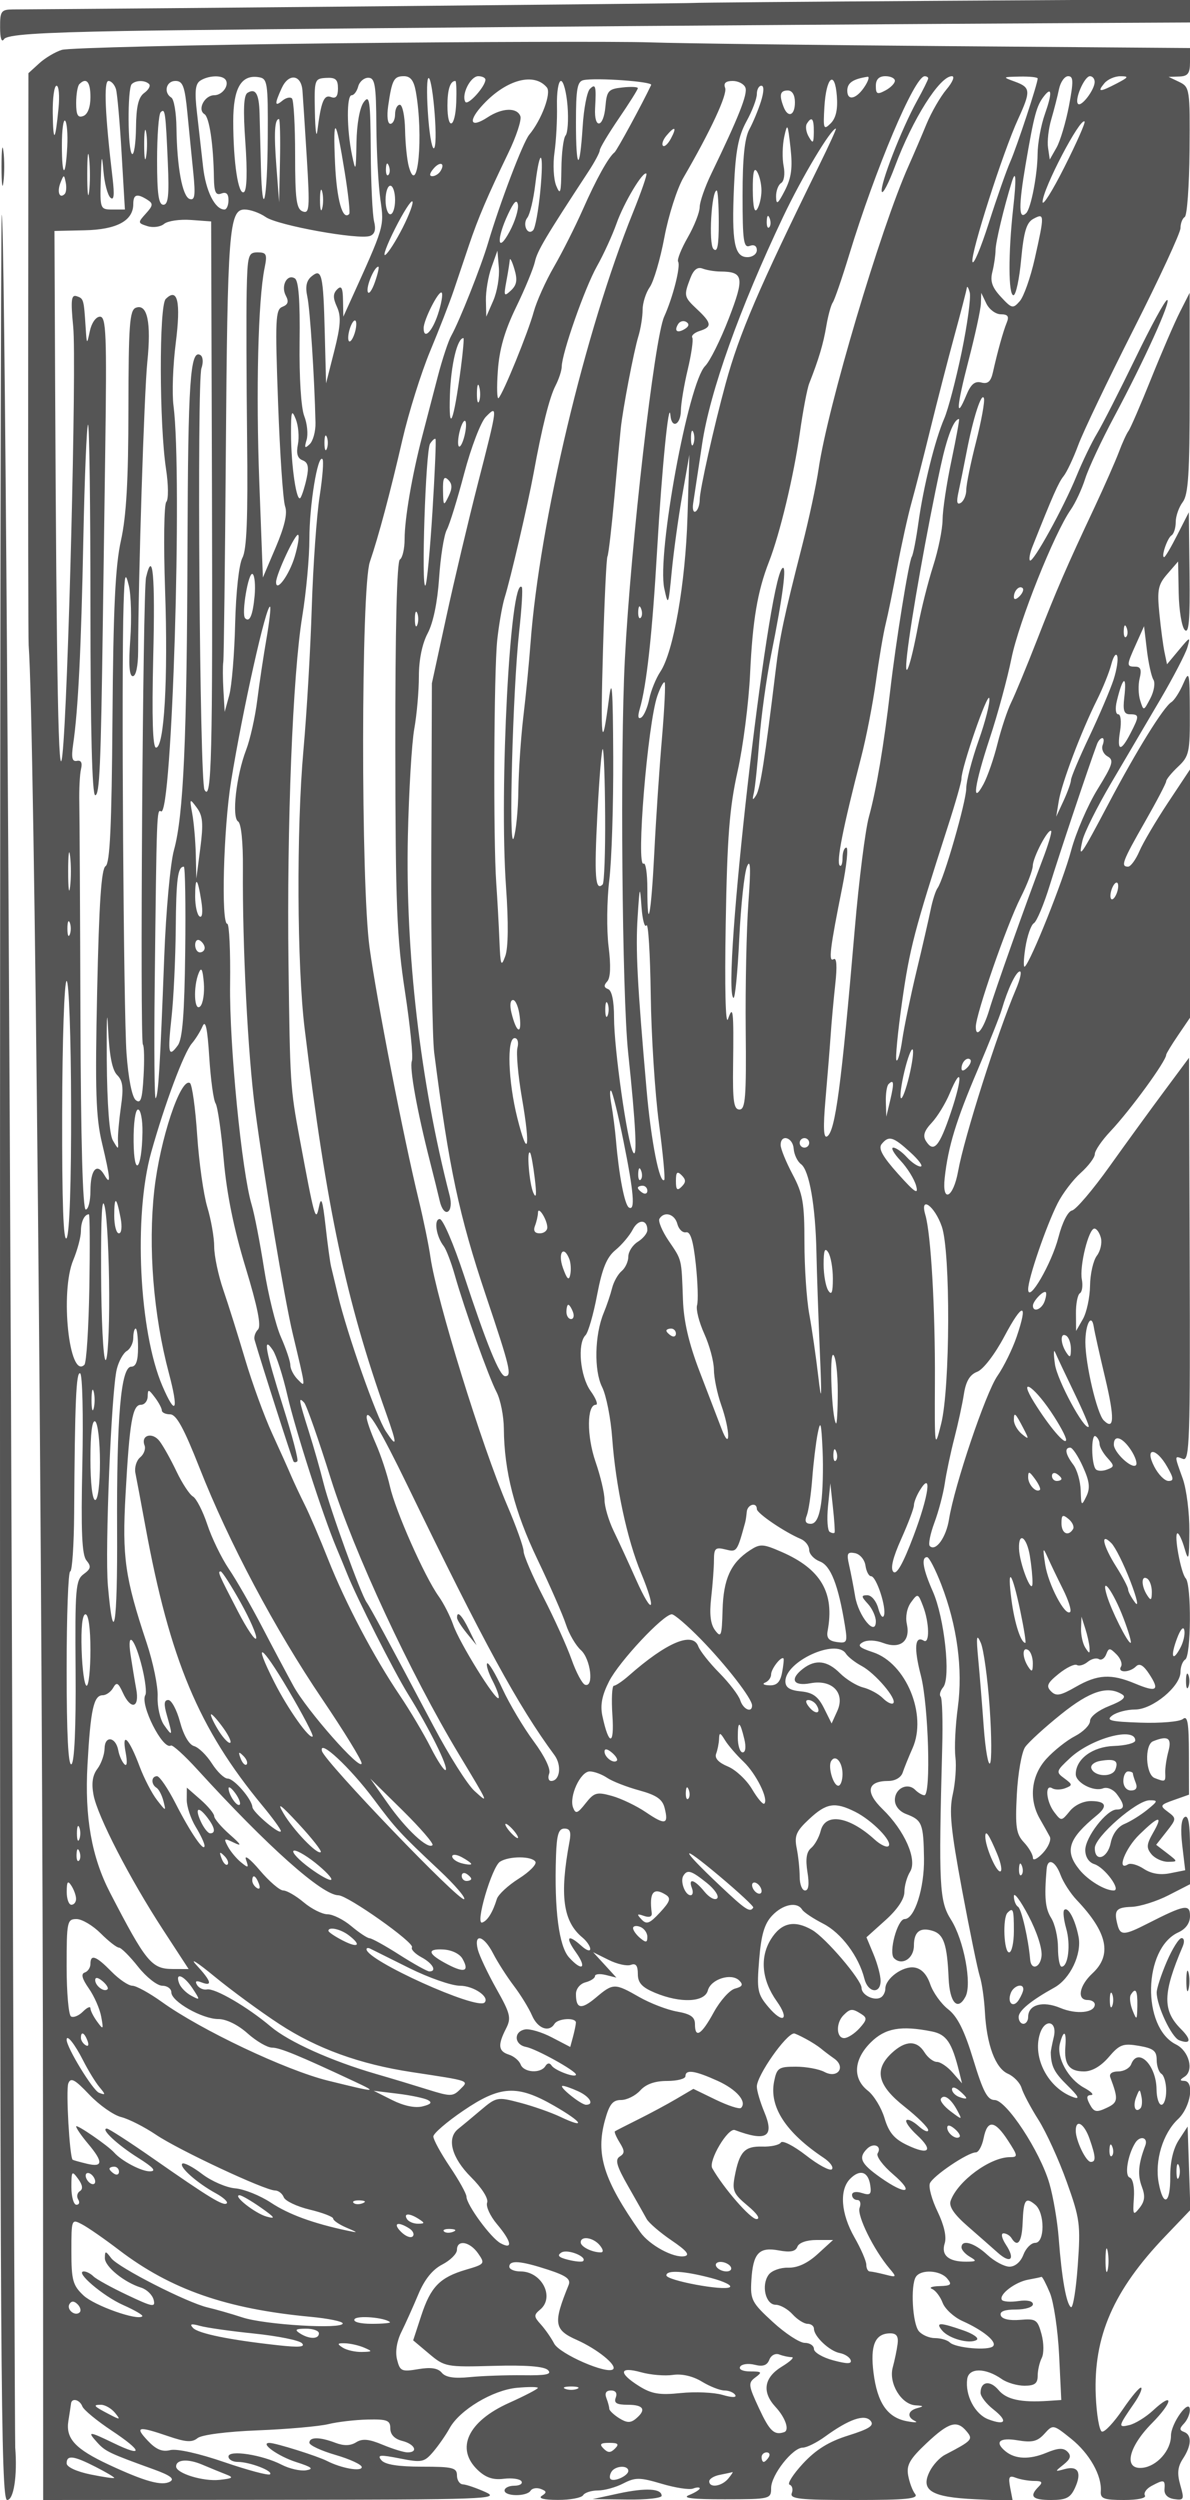 <svg xmlns="http://www.w3.org/2000/svg" version="1.0" width="250" height="525" viewBox="0 0 250 525" preserveAspectRatio="xMidYMid meet">
<g transform="translate(0,525) scale(0.01,-0.01)" fill="#555555" stroke="none">
<path d="M14567 52438 c-12 -10 -11818 -122 -14292 -136 -251 -2 -275 -35 -273 -377 0 -229 32 -326 82 -248 60 95 696 139 2523 172 2093 38 12565 125 20118 167 l2275 12 0 244 0 244 -5208 -33 c-2864 -18 -5215 -39 -5225 -45z"/>
<path d="M7000 51590 c-2997 -33 -5562 -95 -5700 -137 -137 -42 -352 -169 -476 -283 l-227 -207 -5 -5907 c-3 -3248 2 -5996 10 -6106 125 -1659 296 -19387 302 -31275 l3 -7675 4822 4 c4473 4 4796 15 4471 162 -192 86 -406 160 -475 162 -69 3 -125 88 -125 189 0 161 -89 183 -738 183 -499 0 -774 44 -850 136 -94 113 -30 119 386 37 464 -92 513 -82 703 139 111 131 267 354 344 495 211 384 906 801 1414 849 242 22 441 22 441 -2 0 -23 -273 -165 -606 -315 -865 -388 -1132 -960 -656 -1411 167 -159 323 -211 547 -182 172 21 338 -3 370 -53 31 -51 -36 -93 -149 -93 -113 0 -206 -45 -206 -100 0 -128 469 -131 547 -4 33 52 129 68 215 36 125 -48 129 -76 21 -144 -83 -53 42 -86 336 -86 258 -1 497 43 531 98 34 55 174 100 311 100 137 0 377 66 534 148 253 130 345 129 805 -7 286 -85 583 -131 660 -101 77 30 140 31 140 4 0 -28 -101 -91 -225 -141 -156 -62 72 -89 750 -88 955 1 975 6 975 236 0 273 451 849 666 849 81 0 291 104 466 231 505 367 834 481 958 331 81 -98 -26 -168 -467 -307 -411 -128 -681 -296 -954 -590 -209 -226 -336 -426 -281 -444 56 -19 76 -99 46 -177 -47 -121 166 -144 1318 -144 1084 0 1352 26 1274 125 -55 69 -121 245 -147 392 -39 216 34 344 385 675 472 444 641 493 844 248 139 -167 116 -193 -456 -491 -109 -56 -254 -214 -322 -351 -198 -398 36 -540 961 -582 l785 -36 -53 276 c-44 232 -24 266 120 210 96 -36 269 -66 385 -66 165 0 185 -27 92 -120 -205 -205 -134 -280 264 -280 315 0 405 46 501 257 146 321 64 469 -218 392 -212 -58 -213 -56 -22 96 145 117 166 184 80 270 -85 85 -197 79 -444 -24 -353 -146 -653 -135 -856 31 -239 196 -129 296 255 231 305 -51 415 -24 561 137 181 200 183 200 563 -105 386 -310 647 -774 622 -1104 -11 -152 65 -181 486 -181 290 0 475 40 441 95 -32 52 30 142 138 200 263 141 289 134 273 -70 -9 -110 68 -187 206 -206 203 -29 213 -7 126 294 -70 245 -56 383 55 553 182 277 191 502 24 563 -100 37 -100 73 0 178 69 73 124 203 122 288 -6 256 -397 -282 -397 -545 0 -310 -296 -643 -600 -674 -401 -42 -301 429 198 934 448 452 470 683 26 271 -151 -140 -375 -278 -499 -308 -242 -58 -236 -30 102 458 107 154 174 302 148 327 -26 26 -199 -178 -386 -453 -186 -275 -384 -486 -439 -469 -55 16 -113 357 -130 758 -50 1242 370 2206 1459 3344 l529 553 -29 876 -29 876 -185 -283 c-117 -180 -183 -459 -180 -771 4 -571 -146 -650 -243 -129 -87 463 87 1039 406 1338 266 250 353 801 127 804 -93 1 -91 23 9 86 204 129 96 542 -178 678 -724 360 -689 2018 49 2354 157 72 245 195 245 344 0 259 -110 239 -893 -160 -487 -249 -571 -253 -629 -29 -81 310 -34 370 296 381 179 7 527 116 775 244 l451 231 0 741 c0 521 -33 719 -112 670 -73 -45 -91 -251 -51 -593 l62 -524 -316 -63 c-209 -42 -396 -11 -552 91 -130 86 -280 128 -334 95 -246 -152 -59 337 240 627 413 402 504 413 287 35 -139 -243 -144 -315 -33 -450 74 -88 229 -159 346 -158 211 2 211 4 -17 180 l-231 177 217 276 c211 268 212 280 31 415 -176 131 -169 146 128 251 l314 111 -2 846 c-1 663 -28 824 -126 743 -68 -57 -468 -91 -888 -77 -640 22 -737 46 -595 151 94 69 309 125 479 125 366 0 953 486 953 788 0 110 45 228 100 262 124 77 133 1575 10 1705 -103 110 -255 945 -172 945 31 0 99 -146 150 -325 81 -281 95 -229 99 375 2 385 -61 880 -140 1100 -179 496 -179 484 7 412 137 -52 152 404 139 4183 l-14 4241 -514 -692 c-283 -380 -803 -1095 -1155 -1588 -352 -494 -707 -910 -789 -927 -86 -17 -205 -251 -284 -558 -142 -555 -637 -1406 -637 -1095 0 225 375 1319 617 1801 104 207 323 496 486 641 163 146 297 324 297 395 0 72 146 286 325 476 424 450 1175 1480 1175 1611 0 23 112 207 250 410 l250 368 0 2606 0 2607 -462 -696 c-253 -382 -524 -841 -601 -1020 -77 -179 -184 -325 -238 -325 -161 0 -120 111 352 937 247 432 449 818 449 857 0 39 113 177 250 306 232 218 250 301 246 1142 -4 854 -12 890 -140 595 -75 -172 -186 -344 -247 -382 -165 -102 -727 -1008 -1315 -2121 -591 -1119 -649 -1202 -553 -784 38 165 308 705 599 1200 292 495 756 1284 1032 1754 276 470 533 965 573 1100 68 233 58 230 -178 -54 l-250 -300 -52 250 c-29 138 -78 506 -109 819 -49 494 -27 604 169 829 l225 260 12 -661 c7 -364 65 -714 128 -777 87 -87 111 203 100 1178 l-15 1294 -240 -471 c-131 -259 -256 -471 -278 -471 -70 0 66 402 155 457 48 30 88 156 88 280 0 124 66 312 147 419 118 156 146 601 146 2294 l-1 2100 -203 -400 c-112 -220 -384 -850 -605 -1400 -221 -550 -435 -1045 -476 -1100 -41 -55 -133 -257 -205 -450 -73 -192 -301 -710 -507 -1150 -594 -1263 -797 -1731 -1214 -2800 -215 -550 -457 -1135 -538 -1300 -81 -165 -210 -555 -288 -866 -77 -312 -210 -694 -294 -850 -255 -470 -193 -21 134 971 164 495 368 1248 454 1673 154 760 898 2624 1245 3119 97 139 234 433 304 653 70 220 344 805 609 1300 628 1173 1207 2450 1112 2450 -42 0 -342 -551 -668 -1225 -327 -674 -688 -1382 -803 -1575 -116 -192 -310 -596 -433 -896 -271 -665 -917 -1836 -979 -1774 -24 24 -2 151 50 282 431 1085 551 1357 657 1488 67 83 205 375 307 650 101 275 627 1373 1167 2440 540 1067 982 2021 982 2119 0 99 40 204 90 235 49 30 94 656 100 1390 11 1292 4 1338 -214 1444 l-226 108 225 7 c181 6 225 65 225 303 l0 295 -5075 40 c-2791 22 -5615 57 -6275 79 -660 22 -3652 13 -6650 -20z m-2274 -750 c109 -109 -44 -340 -226 -340 -203 0 -359 -302 -205 -397 103 -64 189 -638 199 -1339 5 -300 39 -373 156 -328 102 39 150 -5 150 -139 0 -108 -38 -197 -85 -197 -199 0 -393 389 -449 900 -34 303 -91 813 -128 1135 -52 449 -35 605 72 673 162 103 429 119 516 32z m899 -1223 c-8 -1349 -114 -1798 -144 -609 -10 408 -23 909 -28 1112 -11 413 -84 535 -254 430 -80 -50 -93 -357 -44 -1047 43 -611 32 -999 -30 -1037 -119 -74 -225 624 -225 1491 0 688 166 977 528 923 193 -28 203 -97 197 -1263z m729 983 c11 -137 52 -779 92 -1425 64 -1051 55 -1169 -87 -1115 -132 51 -159 251 -159 1184 0 617 -30 1152 -66 1188 -36 37 -126 16 -200 -45 -165 -137 -169 -73 -16 262 145 319 408 289 436 -49z m746 43 c0 -166 -43 -220 -146 -181 -149 57 -209 -94 -287 -712 -20 -165 -44 15 -52 400 -14 680 -8 700 235 714 200 12 250 -32 250 -221z m807 -785 c4 -554 42 -1254 85 -1554 81 -570 90 -538 -643 -2154 l-136 -300 -7 345 c-4 264 -34 317 -123 228 -89 -89 -90 -179 -4 -368 90 -196 78 -394 -57 -927 l-172 -678 -27 1050 c-31 1243 -62 1375 -279 1195 -107 -89 -133 -216 -88 -424 58 -261 151 -1708 172 -2649 4 -180 -51 -382 -122 -450 -103 -98 -116 -81 -65 90 35 116 13 341 -49 500 -67 170 -107 807 -98 1554 11 870 -20 1288 -100 1338 -164 101 -299 -159 -189 -364 66 -123 47 -187 -72 -233 -146 -56 -155 -262 -91 -2020 39 -1077 105 -2054 148 -2172 52 -147 -10 -418 -195 -854 l-272 -639 -75 1989 c-73 1926 -26 3846 111 4514 58 285 40 325 -146 325 -199 0 -214 -56 -231 -825 -9 -454 -5 -1844 9 -3090 19 -1658 -7 -2328 -98 -2498 -72 -135 -136 -713 -153 -1385 -15 -633 -71 -1309 -124 -1502 l-96 -350 -26 450 c-14 248 -16 518 -3 600 12 83 36 2040 53 4350 35 4712 69 5150 395 5150 119 0 318 -71 443 -158 250 -176 1963 -485 2193 -396 100 38 126 135 84 304 -34 137 -66 799 -70 1472 -7 1077 -25 1201 -148 1032 -84 -114 -146 -460 -152 -848 -11 -615 -17 -631 -95 -256 -111 539 -115 1250 -6 1250 49 0 110 83 137 183 26 101 121 184 211 184 141 0 165 -144 171 -1009z m829 717 c164 -921 41 -2247 -147 -1574 -38 137 -74 485 -79 774 -6 289 -55 525 -110 525 -55 0 -100 -90 -100 -200 0 -110 -45 -200 -99 -200 -58 0 -77 157 -46 375 80 552 119 625 331 625 138 0 208 -91 250 -325z m391 -1175 c-37 -82 -95 188 -128 600 -33 413 -36 795 -6 850 82 148 213 -1275 134 -1450z m1071 1425 c-5 -148 -371 -550 -422 -464 -88 149 108 539 271 539 84 0 152 -34 151 -75z m1291 -162 c98 -118 -112 -681 -370 -991 -131 -157 -615 -1428 -865 -2272 -149 -503 -602 -1644 -773 -1949 -62 -109 -188 -491 -282 -850 -93 -358 -240 -921 -326 -1251 -216 -827 -373 -1742 -373 -2175 0 -200 -45 -391 -99 -425 -64 -39 -98 -1467 -96 -3920 3 -3342 31 -4032 204 -5161 109 -717 174 -1369 144 -1448 -55 -143 107 -1043 382 -2121 77 -302 170 -676 205 -829 38 -159 111 -251 171 -214 61 37 76 177 37 329 -620 2406 -933 5103 -879 7564 21 935 81 1945 134 2243 54 299 97 795 97 1102 0 351 69 687 185 906 116 218 206 655 240 1161 30 447 102 902 161 1012 59 109 224 644 367 1187 144 544 348 1078 454 1186 255 261 251 225 -167 -1399 -197 -769 -496 -2028 -663 -2798 l-304 -1400 -12 -3600 c-6 -1980 21 -3852 61 -4159 311 -2428 522 -3418 1087 -5101 509 -1513 551 -1690 403 -1690 -115 0 -392 679 -867 2125 -213 646 -440 1175 -506 1175 -130 0 -77 -364 83 -569 51 -66 155 -336 230 -600 208 -733 713 -2146 880 -2465 82 -157 151 -502 153 -768 7 -895 224 -1740 707 -2748 263 -550 532 -1163 597 -1363 65 -200 207 -443 315 -540 206 -187 278 -791 87 -727 -59 19 -187 259 -284 533 -96 273 -362 860 -591 1305 -229 444 -416 878 -416 966 0 87 -155 521 -345 965 -534 1247 -1483 4315 -1612 5211 -35 248 -146 788 -246 1200 -322 1327 -886 4219 -1033 5300 -184 1346 -179 7560 6 8100 185 543 428 1453 686 2574 130 562 391 1395 580 1850 189 454 413 1029 496 1276 83 248 227 675 320 950 193 573 391 1035 826 1936 169 349 284 698 254 775 -72 187 -383 176 -689 -25 -370 -242 -421 -79 -86 277 488 519 1066 671 1332 350z m2191 53 c-184 -391 -720 -1377 -770 -1416 -127 -99 -384 -561 -666 -1200 -158 -357 -430 -897 -605 -1200 -175 -302 -367 -730 -427 -950 -115 -425 -639 -1711 -738 -1810 -33 -32 -40 227 -15 576 32 451 142 836 384 1334 187 385 364 815 395 955 49 226 223 518 1129 1900 128 196 233 393 233 438 0 46 180 346 400 669 220 322 400 608 400 636 0 28 -146 35 -325 15 -294 -31 -328 -70 -356 -399 -38 -451 -241 -487 -217 -39 26 472 11 528 -110 407 -60 -60 -128 -414 -151 -788 -62 -973 -141 -926 -141 82 0 711 28 865 161 892 270 54 1452 -31 1419 -102z m3772 -806 c-149 -147 -160 -120 -133 340 37 634 219 795 262 232 22 -280 -20 -463 -129 -572z m726 792 c-174 -279 -378 -336 -378 -106 0 164 119 245 426 292 42 7 20 -77 -48 -186z m622 102 c0 -54 -90 -145 -200 -204 -170 -91 -200 -76 -200 96 0 137 66 204 200 204 110 0 200 -43 200 -96z m700 50 c0 -26 -106 -240 -236 -475 -328 -595 -784 -1770 -739 -1904 20 -61 145 178 277 532 370 991 939 1893 1196 1893 66 0 15 -125 -114 -278 -129 -153 -317 -479 -419 -725 -101 -246 -272 -644 -379 -884 -589 -1320 -1701 -5066 -1889 -6363 -48 -330 -202 -1050 -343 -1600 -387 -1516 -474 -1923 -560 -2641 -223 -1835 -322 -2472 -409 -2609 -74 -118 -85 -107 -48 50 26 110 78 605 115 1100 37 495 149 1305 248 1800 247 1226 336 1917 234 1817 -315 -309 -1287 -8861 -1025 -9023 33 -20 88 537 121 1239 34 702 107 1387 164 1522 72 175 81 -43 29 -755 -40 -550 -66 -1754 -57 -2675 14 -1415 -6 -1675 -131 -1675 -119 0 -144 172 -134 925 15 1157 1 1287 -107 975 -52 -149 -71 662 -48 2000 31 1821 78 2431 249 3200 117 523 235 1445 263 2050 53 1127 156 1734 396 2350 230 588 521 1804 648 2700 66 468 155 940 199 1050 197 499 296 829 358 1200 37 220 98 445 137 500 38 55 193 505 344 1000 549 1800 1372 3747 1585 3749 41 1 75 -20 75 -45z m2300 -2 c0 -106 -434 -1424 -572 -1739 -82 -185 -287 -770 -456 -1300 -169 -529 -323 -894 -343 -809 -40 174 644 2310 960 2996 270 588 264 664 -64 784 -271 99 -269 100 100 108 206 4 375 -14 375 -40z m657 -577 c-66 -344 -183 -737 -261 -875 l-142 -250 -36 245 c-21 134 10 404 68 600 57 195 130 479 161 630 31 151 118 275 193 275 112 0 115 -107 17 -625z m540 500 c-4 -165 -280 -526 -349 -457 -82 82 133 582 250 582 56 0 101 -56 99 -125z m467 -26 c-362 -188 -421 -188 -264 1 68 83 220 150 337 149 185 0 175 -20 -73 -150z m-21564 -288 c0 -210 -57 -362 -150 -397 -115 -44 -150 20 -150 272 0 182 30 361 67 397 148 149 233 49 233 -272z m537 164 c27 -96 81 -704 118 -1350 l69 -1175 -262 0 c-257 0 -262 13 -245 625 15 533 24 559 57 175 21 -247 86 -495 145 -550 74 -70 88 49 47 400 -160 1349 -190 2050 -87 2050 59 0 130 -79 158 -175z m695 110 c36 -36 -10 -120 -102 -187 -122 -89 -168 -283 -173 -725 -4 -331 -41 -582 -82 -557 -93 57 -100 1375 -8 1467 85 85 280 86 365 2z m805 -610 c36 -371 92 -939 125 -1262 46 -467 31 -577 -77 -542 -153 51 -267 662 -278 1498 -4 313 -52 597 -107 631 -170 105 -110 350 85 350 156 0 197 -108 252 -675z m5648 225 c-21 -547 -185 -606 -185 -67 0 338 58 517 167 517 19 0 27 -202 18 -450z m2338 -75 c23 -289 4 -568 -41 -620 -45 -52 -85 -367 -88 -700 -6 -511 -22 -566 -109 -355 -56 138 -72 453 -36 700 35 248 59 686 52 975 -7 289 31 525 84 525 52 0 115 -236 138 -525z m3737 384 c51 -132 -141 -616 -718 -1810 -133 -276 -243 -591 -243 -700 -1 -110 -113 -395 -250 -634 -137 -239 -228 -468 -203 -509 58 -93 -110 -754 -293 -1156 -205 -454 -702 -4782 -826 -7200 -101 -1965 -58 -7042 69 -8250 161 -1523 198 -2264 104 -2097 -123 221 -400 2176 -400 2827 0 351 -46 570 -125 599 -89 33 -94 79 -19 160 70 75 80 330 29 737 -42 343 -36 969 15 1390 51 421 88 1591 83 2600 -7 1434 -27 1695 -91 1199 -149 -1153 -180 -889 -124 1035 30 1045 72 1930 94 1966 21 36 87 599 146 1250 58 651 118 1297 133 1434 42 408 275 1628 371 1940 48 159 88 408 88 553 0 144 68 359 151 478 83 118 221 589 307 1047 86 458 266 1020 399 1250 573 986 929 1751 877 1887 -38 99 13 145 158 145 118 0 239 -63 268 -141z m-14431 -434 c-68 -709 -112 -745 -121 -100 -4 316 31 575 80 575 48 0 67 -214 41 -475z m14759 150 c-56 -179 -166 -444 -245 -590 -100 -185 -143 -605 -143 -1386 0 -955 22 -1112 150 -1063 91 35 150 0 150 -89 0 -81 -89 -147 -198 -147 -273 0 -333 315 -282 1478 33 755 92 1061 261 1371 121 219 219 477 219 575 0 97 43 176 95 176 58 0 55 -125 -7 -325z m712 -25 c0 -279 -146 -335 -239 -92 -96 250 -72 342 89 342 93 0 150 -94 150 -250z m5251 -247 c-83 -235 -152 -614 -153 -841 -3 -432 -139 -1136 -239 -1237 -158 -158 -162 144 -12 1024 177 1035 229 1230 383 1428 170 220 178 71 21 -374z m-18425 -1028 c30 -677 8 -875 -94 -875 -100 0 -132 227 -132 933 0 514 34 968 75 1009 93 94 104 16 151 -1067z m-2113 351 c-35 -679 -113 -662 -113 24 0 321 31 552 69 515 37 -38 57 -281 44 -539z m4469 -301 l-18 -875 -57 750 c-54 705 -38 1000 54 1000 21 0 31 -394 21 -875z m11215 600 c-3 -236 -18 -250 -105 -99 -57 96 -75 220 -42 275 104 167 150 112 147 -176z m5265 -733 c-254 -505 -461 -833 -459 -730 5 275 791 1778 882 1686 22 -21 -169 -452 -423 -956z m-19290 234 c-23 -152 -43 -51 -43 224 -1 275 18 399 41 276 24 -123 25 -348 2 -500z m4169 -335 c75 -463 118 -860 96 -884 -138 -150 -263 295 -298 1058 -47 1041 15 988 202 -174z m9248 -391 c-148 -287 -181 -311 -185 -131 -2 121 46 250 106 287 63 39 85 192 53 356 -32 158 -26 434 12 613 66 302 75 285 132 -225 47 -423 20 -631 -118 -900z m-2394 1091 c-61 -114 -136 -183 -167 -152 -31 31 0 125 70 209 180 216 228 188 97 -57z m3113 -566 c-1274 -2593 -1677 -3532 -1962 -4575 -248 -908 -546 -2239 -546 -2440 0 -109 -38 -222 -86 -251 -47 -29 -70 47 -52 169 19 122 104 685 189 1251 165 1102 786 2840 1703 4771 398 838 1004 1850 1107 1850 16 0 -143 -349 -353 -775z m-15336 -552 c-22 -178 -40 -8 -39 377 0 385 18 530 40 323 22 -208 21 -523 -1 -700z m9478 2 c-39 -399 -106 -763 -149 -809 -118 -125 -233 124 -122 263 53 67 128 380 166 696 101 832 188 707 105 -150z m-3190 352 c-33 -33 -56 26 -52 131 5 117 28 141 60 61 29 -72 26 -159 -8 -192z m1094 80 c-36 -59 -114 -107 -172 -107 -66 0 -59 57 20 152 137 166 260 129 152 -45z m6743 -407 c0 -137 -40 -313 -89 -390 -58 -92 -90 44 -93 397 -3 368 25 491 89 390 51 -81 93 -259 93 -397z m-2700 -465 c-1003 -2479 -1964 -6514 -2151 -9035 -31 -412 -98 -1109 -151 -1547 -52 -439 -99 -1136 -105 -1550 -5 -414 -50 -865 -98 -1003 -111 -315 -20 3110 115 4339 54 489 79 908 55 932 -242 243 -477 -4228 -331 -6299 53 -747 47 -1277 -16 -1450 -87 -239 -102 -199 -123 328 -13 330 -43 870 -66 1200 -65 909 -50 4436 20 5108 35 325 105 727 156 892 124 397 490 1971 606 2600 179 981 335 1604 462 1850 71 138 130 318 131 400 3 283 483 1650 738 2105 141 250 326 655 413 900 154 437 560 1116 628 1048 19 -18 -109 -387 -283 -818z m-11938 391 c-108 -108 -165 43 -89 235 71 180 76 180 111 6 20 -100 10 -209 -22 -241z m19926 -301 c-105 -946 -102 -1825 6 -1825 51 0 124 339 162 753 56 589 112 775 259 853 233 125 234 90 27 -836 -89 -396 -231 -798 -315 -894 -144 -164 -167 -158 -397 90 -184 198 -229 328 -179 524 36 143 66 350 67 460 2 165 174 887 340 1425 89 289 101 83 30 -550z m-14516 0 c-25 -96 -46 -17 -46 175 0 193 21 271 46 175 25 -96 25 -254 0 -350z m1531 175 c0 -165 -45 -300 -100 -300 -55 0 -100 135 -100 300 0 165 45 300 100 300 55 0 100 -135 100 -300z m6800 -470 c0 -496 -29 -641 -112 -558 -105 105 -41 1228 69 1228 24 0 43 -301 43 -670z m-12004 475 c126 -80 121 -121 -32 -290 -172 -190 -171 -199 33 -264 117 -37 275 -16 350 47 76 63 330 100 563 83 l426 -31 17 -5650 c16 -5581 -8 -6558 -157 -6286 -101 182 -161 8576 -64 8853 42 120 33 243 -21 276 -215 133 -261 -549 -272 -3993 -12 -4063 -83 -5674 -284 -6400 -77 -276 -169 -1285 -205 -2250 -87 -2301 -124 -2907 -180 -2963 -26 -26 -35 1046 -20 2383 41 3623 43 3696 133 3641 231 -143 452 7046 262 8520 -34 258 -12 849 47 1314 110 869 40 1177 -211 926 -140 -140 -136 -2626 7 -3571 51 -333 53 -641 5 -691 -47 -50 -58 -883 -25 -1850 65 -1872 -18 -3309 -190 -3309 -70 0 -89 616 -59 1900 42 1729 -8 2277 -151 1675 -67 -282 -130 -9746 -66 -9810 27 -26 33 -324 14 -661 -27 -491 -60 -592 -165 -505 -78 65 -155 455 -193 980 -62 865 -109 7984 -62 9421 21 651 36 704 111 400 47 -192 60 -699 30 -1125 -38 -529 -21 -775 53 -775 66 0 111 212 112 525 4 1573 127 5428 193 6075 85 831 0 1230 -242 1137 -130 -50 -153 -362 -155 -2123 -1 -1498 -44 -2256 -157 -2764 -119 -534 -161 -1418 -178 -3731 -17 -2265 -53 -3051 -145 -3108 -89 -55 -137 -770 -177 -2618 -45 -2095 -27 -2658 101 -3193 180 -755 192 -919 49 -673 -155 266 -291 111 -291 -333 0 -217 -45 -394 -99 -394 -63 0 -103 1447 -111 4025 -7 2214 -18 4250 -24 4525 -6 275 10 590 36 700 32 132 2 190 -86 172 -101 -21 -121 65 -79 350 105 720 168 1988 214 4319 26 1287 70 2363 98 2391 28 28 51 -1711 51 -3865 0 -2545 35 -3917 100 -3917 92 0 119 609 160 3600 6 468 29 2110 51 3650 34 2432 19 2800 -110 2800 -85 0 -177 -130 -213 -300 -63 -296 -65 -295 -89 75 -38 594 -42 606 -188 655 -114 38 -128 -78 -73 -642 73 -765 -107 -7889 -227 -8988 -81 -742 -124 1481 -153 7800 l-14 3200 633 14 c676 14 1023 201 1023 551 0 205 77 228 296 90z m7610 -668 c-258 -480 -284 -167 -31 369 124 263 184 319 206 193 16 -98 -62 -351 -175 -562z m-2247 80 c-141 -277 -304 -533 -364 -570 -59 -37 33 212 205 553 172 341 336 598 363 570 28 -28 -64 -276 -204 -553z m7701 10 c-33 -33 -56 26 -52 131 5 117 28 141 60 61 29 -72 26 -159 -8 -192z m-5797 -1540 l-147 -337 -8 343 c-4 188 48 500 117 693 l125 350 30 -355 c17 -196 -36 -508 -117 -694z m372 214 c-146 -137 -155 -120 -98 187 35 185 67 388 72 450 4 61 48 -22 97 -187 69 -229 52 -334 -71 -450z m-2858 177 c-62 -178 -130 -270 -151 -206 -37 112 138 528 222 528 23 0 -9 -145 -71 -322z m7256 220 c490 -3 511 -122 177 -988 -173 -448 -396 -896 -496 -996 -353 -353 -1014 -3947 -859 -4670 82 -379 88 -365 157 356 40 413 139 1133 221 1600 l150 850 -40 -1300 c-42 -1401 -295 -2844 -570 -3255 -93 -141 -199 -400 -234 -577 -36 -177 -111 -351 -168 -386 -66 -41 -77 22 -32 177 145 489 265 1588 366 3341 98 1699 248 3210 280 2825 24 -286 215 -199 219 100 2 151 67 542 145 868 77 325 120 626 95 667 -26 42 44 104 155 140 263 83 254 166 -49 450 -283 266 -288 287 -149 654 70 183 151 247 259 206 86 -33 254 -61 373 -62z m5070 -1692 c-121 -581 -285 -1207 -365 -1392 -196 -453 -437 -1425 -544 -2193 -48 -346 -110 -667 -139 -712 -63 -103 -336 -1794 -453 -2809 -131 -1136 -293 -2095 -447 -2650 -76 -275 -210 -1332 -297 -2350 -284 -3314 -410 -4258 -581 -4364 -76 -47 -86 182 -35 774 40 462 89 1065 108 1340 18 275 63 763 98 1085 42 380 29 563 -36 522 -111 -68 -77 217 184 1518 91 454 129 825 85 825 -45 0 -81 -97 -81 -217 0 -119 -26 -190 -59 -158 -74 75 69 798 451 2275 107 413 247 1133 311 1600 64 468 156 1008 204 1200 48 193 158 733 245 1200 88 468 222 1075 299 1350 77 275 256 973 397 1550 142 578 368 1455 503 1950 135 495 252 945 259 1000 7 55 35 13 63 -94 27 -107 -50 -669 -170 -1250z m-11003 794 c-123 -371 -300 -543 -300 -290 0 174 320 803 379 744 29 -29 -6 -233 -79 -454z m11826 0 c147 0 178 -44 124 -175 -76 -186 -192 -603 -290 -1041 -44 -197 -107 -253 -244 -217 -136 35 -220 -35 -314 -263 -229 -553 -210 -258 47 732 138 531 254 1067 258 1190 l7 224 108 -225 c60 -124 197 -225 304 -225z m-13576 -400 c-38 -118 -91 -193 -118 -165 -28 27 -20 147 18 265 38 118 91 193 118 165 28 -27 20 -147 -18 -265z m6939 93 c-161 -99 -234 -47 -142 102 37 60 114 79 171 44 67 -41 57 -93 -29 -146z m-4707 -818 c-152 -1150 -259 -1414 -230 -564 22 631 155 1189 284 1189 15 0 -9 -281 -54 -625z m384 -702 c-28 -68 -49 12 -47 177 3 165 25 220 50 123 26 -97 24 -232 -3 -300z m10439 -854 c-113 -441 -205 -893 -205 -1005 0 -111 -52 -234 -114 -273 -81 -50 -96 14 -51 219 35 160 112 538 170 840 139 724 318 1279 366 1136 21 -63 -54 -476 -166 -917z m-14246 -48 c-39 -195 -10 -296 98 -337 114 -44 136 -139 86 -372 -36 -171 -94 -357 -128 -412 -82 -132 -200 659 -201 1350 -1 467 14 512 99 300 55 -137 76 -375 46 -529z m3498 172 c-37 -147 -89 -244 -117 -217 -27 28 -20 170 17 317 37 146 90 244 117 216 28 -27 20 -170 -17 -316z m10231 -518 c-102 -481 -185 -1038 -186 -1237 -1 -199 -90 -639 -199 -977 -108 -338 -248 -896 -313 -1238 -165 -886 -304 -1256 -234 -623 81 732 422 2648 704 3950 136 630 279 1000 388 1000 13 0 -59 -394 -160 -875z m-5422 350 c-28 -69 -50 -12 -50 125 0 138 22 194 50 125 28 -69 28 -181 0 -250z m-7700 -100 c-28 -69 -50 -12 -50 125 0 138 22 194 50 125 28 -69 28 -181 0 -250z m2219 -1320 c-51 -823 -117 -1520 -148 -1550 -91 -90 5 2833 98 2977 47 72 98 117 114 100 16 -18 -13 -705 -64 -1527z m-2370 323 c-63 -401 -137 -1448 -165 -2328 -27 -880 -106 -2230 -175 -3000 -149 -1665 -136 -4524 25 -5850 459 -3773 871 -5713 1712 -8079 237 -667 236 -746 -7 -377 -198 300 -811 2042 -1005 2856 -59 248 -124 518 -144 600 -21 83 -73 465 -116 850 -63 557 -92 639 -141 400 -67 -325 -90 -244 -405 1450 -196 1052 -201 1142 -233 3650 -37 2926 88 6085 290 7312 82 502 149 1231 149 1620 0 715 174 1778 274 1677 30 -29 3 -381 -59 -781z m2709 0 c-104 -214 -111 -207 -117 117 -5 263 21 317 110 228 86 -86 88 -176 7 -345z m-3233 -1269 c-115 -385 -391 -761 -391 -534 0 164 413 1045 465 993 27 -27 -7 -233 -74 -459z m-842 -822 c-38 -408 -104 -565 -199 -470 -83 82 69 983 156 929 44 -27 63 -234 43 -459z m16069 -9 c-71 -71 -118 -77 -118 -15 0 134 118 252 185 185 28 -28 -2 -105 -67 -170z m-15820 -891 c-61 -350 -148 -929 -193 -1287 -44 -357 -150 -830 -235 -1050 -207 -539 -305 -1417 -168 -1501 65 -40 105 -432 101 -983 -11 -1652 103 -3895 257 -5066 190 -1435 615 -3970 788 -4700 284 -1193 278 -1141 107 -969 -85 85 -155 220 -155 299 0 80 -90 347 -199 594 -109 247 -268 894 -354 1438 -85 543 -202 1146 -260 1338 -208 693 -470 3362 -453 4625 9 701 -18 1275 -59 1275 -133 0 -80 2010 80 2994 242 1494 744 3740 820 3664 18 -18 -16 -320 -77 -671z m7862 440 c-33 -33 -56 26 -52 131 5 117 28 141 60 61 29 -72 26 -159 -8 -192z m-4694 -152 c-28 -69 -50 -12 -50 125 0 138 22 194 50 125 28 -69 28 -181 0 -250z m14894 -248 c-33 -33 -56 26 -52 131 5 117 28 141 60 61 29 -72 26 -159 -8 -192z m571 -900 c43 -67 14 -244 -64 -393 -142 -270 -142 -270 -213 -45 -40 124 -45 335 -11 468 44 177 20 243 -91 243 -190 0 -189 23 16 478 l167 372 59 -500 c33 -275 95 -555 137 -623z m-837 -1 c-68 -207 -296 -743 -508 -1191 -213 -448 -386 -859 -386 -914 0 -54 -70 -249 -155 -435 l-156 -336 54 328 c61 376 471 1459 802 2122 124 248 260 585 302 750 43 165 98 244 123 176 26 -68 -9 -293 -76 -500z m-9488 -1236 c-54 -627 -126 -1702 -160 -2390 -66 -1314 -146 -1733 -146 -761 0 315 -35 551 -78 525 -165 -102 83 2935 288 3523 62 178 131 305 153 283 22 -22 -4 -553 -57 -1180z m9713 860 c-32 -272 -5 -350 120 -350 199 0 199 -36 8 -405 -203 -394 -286 -373 -216 55 31 196 14 350 -39 350 -54 0 -67 121 -30 275 126 526 215 569 157 75z m-3060 -901 c-142 -402 -259 -852 -259 -1000 0 -277 -473 -1920 -604 -2099 -40 -55 -105 -257 -144 -450 -39 -192 -173 -777 -299 -1300 -125 -523 -259 -1168 -298 -1434 -38 -266 -93 -461 -121 -434 -28 28 25 584 118 1235 159 1117 257 1492 960 3675 159 491 287 941 286 1000 -4 230 554 1843 586 1695 19 -87 -82 -486 -225 -888z m2606 -96 c-31 -81 15 -188 103 -237 139 -78 112 -169 -211 -691 -204 -331 -454 -910 -555 -1288 -170 -637 -841 -2317 -972 -2435 -32 -29 -27 149 11 395 38 246 118 478 179 516 61 37 212 399 336 803 185 605 812 2477 991 2959 26 69 75 125 111 125 35 0 38 -66 7 -147z m-10452 -1495 c5 -753 -19 -1397 -52 -1431 -155 -154 -179 164 -111 1473 40 776 91 1392 114 1369 22 -22 45 -657 49 -1411z m-8505 -669 l-83 -639 -12 513 c-7 281 -40 664 -74 850 -59 324 -55 329 95 126 127 -170 141 -332 74 -850z m17689 -257 c-335 -877 -995 -2736 -1112 -3132 -123 -414 -285 -621 -285 -363 0 263 650 2138 941 2713 139 275 254 575 256 667 3 181 326 794 386 733 20 -20 -63 -298 -186 -618z m-20425 -557 c-22 -179 -40 -32 -40 325 0 358 18 504 40 325 23 -179 23 -471 0 -650z m2419 -1360 c-16 -1304 -57 -1834 -155 -1967 -196 -268 -216 -176 -131 602 42 385 81 1211 87 1836 9 1056 42 1314 170 1314 28 0 41 -803 29 -1785z m339 1058 c35 -225 20 -354 -36 -319 -52 32 -94 220 -94 419 0 442 52 402 130 -100z m19230 167 c-36 -93 -87 -146 -115 -119 -27 28 -21 126 15 219 36 93 87 146 115 119 27 -28 21 -126 -15 -219z m-9879 -672 c38 60 78 -594 90 -1454 11 -860 89 -2079 173 -2708 83 -629 133 -1162 111 -1184 -97 -97 -277 817 -370 1878 -197 2244 -234 2958 -189 3650 42 653 48 667 81 204 20 -272 67 -446 104 -386z m-12115 -193 c-28 -69 -50 -12 -50 125 0 138 22 194 50 125 28 -69 28 -181 0 -250z m2834 -281 c0 -52 -45 -94 -100 -94 -55 0 -100 70 -100 156 0 86 45 128 100 94 55 -34 100 -104 100 -156z m-93 -1227 c-127 -127 -151 408 -32 700 55 135 83 81 107 -205 17 -214 -16 -436 -75 -495z m17136 358 c-391 -919 -1087 -3109 -1214 -3817 -101 -567 -343 -687 -282 -141 72 655 240 1205 691 2262 239 562 467 1134 507 1271 126 432 301 800 381 800 42 0 5 -169 -83 -375z m-19849 -2450 c4 -1596 -33 -2684 -94 -2775 -68 -102 -98 742 -94 2625 3 1530 45 2775 94 2775 48 0 91 -1181 94 -2625z m967 649 c120 -119 138 -266 80 -664 -40 -280 -68 -600 -63 -710 11 -200 11 -200 -106 0 -74 126 -122 754 -129 1700 -6 825 6 1124 27 664 26 -577 86 -884 191 -990z m8458 1226 c46 -394 -69 -344 -173 75 -40 162 -27 275 32 275 55 0 119 -157 141 -350z m1847 25 c-28 -69 -50 -12 -50 125 0 138 22 194 50 125 28 -69 28 -181 0 -250z m-8237 -1846 c43 -67 120 -599 171 -1183 63 -717 212 -1451 459 -2262 253 -832 333 -1232 261 -1304 -57 -57 -90 -155 -72 -217 150 -517 793 -2522 819 -2555 18 -23 54 -20 80 6 26 26 -108 539 -298 1141 -374 1185 -435 1517 -217 1192 73 -108 210 -534 305 -947 171 -741 744 -2520 1029 -3200 81 -192 183 -440 227 -550 195 -493 982 -2048 1276 -2522 449 -722 854 -1538 794 -1598 -27 -27 -169 186 -315 474 -146 288 -436 776 -644 1085 -551 815 -1146 1945 -1509 2861 -174 440 -396 958 -493 1150 -96 193 -223 463 -282 600 -58 138 -240 543 -404 900 -164 358 -418 1055 -565 1550 -147 495 -353 1152 -459 1460 -106 308 -192 718 -192 909 0 192 -65 565 -144 828 -80 264 -176 947 -214 1519 -38 572 -107 1062 -152 1090 -196 121 -631 -1187 -749 -2254 -132 -1191 -18 -2619 308 -3843 209 -788 143 -916 -137 -265 -491 1141 -608 3574 -236 4906 284 1015 685 2089 854 2287 77 90 179 253 226 363 62 142 102 -47 140 -650 30 -467 89 -905 133 -971z m6342 1169 c-29 -111 13 -586 94 -1056 184 -1064 127 -1310 -97 -418 -193 769 -224 1676 -56 1676 62 0 88 -88 59 -202z m8229 -598 c-67 -281 -145 -488 -173 -461 -27 28 6 280 73 561 67 281 145 488 173 461 27 -28 -6 -280 -73 -561z m1218 178 c-71 -71 -118 -77 -118 -15 0 134 118 252 185 185 28 -28 -2 -105 -67 -170z m-342 -940 c-242 -720 -361 -856 -523 -600 -70 111 -37 216 121 384 119 127 289 404 377 615 260 621 277 348 25 -399z m-1273 261 l-83 -349 -10 308 c-5 170 20 339 57 375 112 113 121 30 36 -334z m-5606 -856 c219 -1081 252 -1485 115 -1400 -90 55 -209 675 -271 1407 -19 220 -62 558 -96 750 -35 193 -37 325 -6 293 32 -31 148 -503 258 -1050z m-10104 182 c-12 -797 -178 -976 -186 -200 -4 388 36 675 93 675 55 0 97 -214 93 -475z m13681 -348 c9 -123 79 -269 155 -325 173 -128 303 -875 323 -1852 8 -412 40 -1335 70 -2050 45 -1038 38 -1149 -32 -550 -48 413 -133 1000 -189 1306 -56 306 -101 985 -101 1510 0 826 -34 1018 -250 1424 -137 259 -250 536 -250 615 0 237 256 164 274 -78z m326 123 c0 -55 -45 -100 -100 -100 -55 0 -100 45 -100 100 0 55 45 100 100 100 55 0 100 -45 100 -100z m2123 -197 c180 -163 278 -298 217 -300 -60 -2 -190 87 -290 197 -100 110 -227 200 -284 200 -57 0 12 -124 154 -275 142 -151 288 -387 326 -525 54 -199 -24 -147 -380 250 -327 365 -419 534 -344 625 150 183 239 158 601 -172z m-7888 -553 c41 -337 31 -435 -30 -300 -86 190 -146 929 -68 842 21 -23 65 -267 98 -542z m2225 -23 c-33 -33 -56 26 -52 131 5 117 28 141 60 61 29 -72 26 -159 -8 -192z m860 -147 c-93 -93 -120 -67 -120 120 0 187 27 213 120 120 93 -93 93 -147 0 -240z m-720 -86 c0 -58 -45 -78 -100 -44 -55 34 -100 82 -100 106 0 24 45 44 100 44 55 0 100 -48 100 -106z m-11306 -2175 c3 -787 -32 -1407 -78 -1379 -47 29 -88 853 -92 1831 -5 1219 20 1653 78 1379 48 -220 89 -1044 92 -1831z m239 1606 c36 -187 21 -325 -35 -325 -54 0 -98 165 -98 367 0 428 46 414 133 -42z m17253 -183 c185 -533 176 -3388 -14 -4142 -135 -541 -138 -526 -131 900 7 1521 -83 3085 -201 3488 -122 416 195 191 346 -246z m-8288 -17 c1 -69 -70 -125 -159 -125 -105 0 -140 54 -100 158 34 87 62 211 63 275 2 156 194 -146 196 -308z m-9621 -1267 c-15 -848 -61 -1576 -104 -1618 -318 -317 -515 1528 -234 2198 88 213 161 486 161 608 0 198 74 354 168 354 19 0 23 -694 9 -1542z m12353 1339 c29 -111 111 -190 183 -175 92 20 152 -177 205 -672 41 -385 53 -772 26 -860 -26 -88 42 -358 152 -600 110 -242 201 -581 202 -752 1 -172 70 -504 152 -738 193 -546 199 -1005 7 -500 -74 193 -280 733 -460 1200 -225 587 -333 1051 -349 1500 -32 885 -18 827 -300 1243 -138 204 -225 413 -194 464 102 164 321 100 376 -110z m-630 -129 c0 -66 -90 -176 -200 -245 -110 -68 -200 -209 -200 -312 0 -102 -63 -239 -140 -303 -77 -64 -168 -225 -201 -358 -33 -133 -112 -367 -176 -521 -191 -462 -207 -1211 -33 -1558 86 -173 181 -653 211 -1068 74 -1013 312 -2128 607 -2837 333 -802 246 -925 -102 -145 -154 346 -367 809 -474 1029 -106 220 -192 514 -192 653 0 140 -85 500 -189 800 -187 542 -183 1197 7 1197 53 0 3 131 -111 290 -220 310 -282 995 -106 1171 56 56 166 436 243 844 107 560 202 792 386 944 134 110 297 304 362 429 117 226 308 220 308 -10z m9528 -163 c28 -108 -10 -277 -85 -375 -75 -99 -140 -382 -143 -630 -4 -247 -71 -562 -150 -700 l-143 -250 -3 369 c-2 203 35 393 83 423 47 29 66 159 41 289 -53 278 142 1069 264 1069 47 0 108 -88 136 -195z m-5631 -855 c0 -295 -26 -361 -97 -250 -53 83 -97 330 -97 550 0 295 26 361 97 250 53 -82 97 -330 97 -550z m-5535 406 c30 -79 38 -226 18 -325 -28 -133 -68 -95 -154 144 -113 317 17 490 136 181z m9980 -892 c-65 -167 -242 -229 -242 -84 0 97 223 330 271 283 18 -19 5 -108 -29 -199z m-9906 -214 c32 -82 14 -150 -39 -150 -53 0 -97 68 -97 150 0 83 18 150 39 150 22 0 66 -67 97 -150z m9322 -523 c-88 -258 -270 -629 -405 -823 -247 -359 -902 -2298 -1016 -3011 -60 -380 -280 -684 -404 -559 -34 34 10 254 97 489 88 235 186 607 219 827 32 220 123 648 201 950 78 303 169 721 201 930 42 266 125 404 279 463 126 48 369 364 570 742 386 726 506 722 258 -8z m1858 -856 c203 -856 195 -1122 -29 -898 -140 140 -383 1171 -385 1635 -2 386 130 628 177 326 15 -101 122 -580 237 -1063z m-20316 629 c0 -279 -43 -400 -142 -400 -218 0 -309 -1061 -298 -3436 10 -2011 -74 -2520 -193 -1164 -65 741 73 4097 187 4550 41 165 136 336 211 380 74 44 135 168 135 275 0 107 23 195 50 195 28 0 50 -180 50 -400z m11300 294 c0 -58 -45 -78 -100 -44 -55 34 -100 82 -100 106 0 24 45 44 100 44 55 0 100 -48 100 -106z m8298 -325 c-1 -178 -19 -191 -98 -69 -127 197 -127 429 0 350 55 -34 99 -160 98 -281z m67 -911 c184 -380 322 -704 307 -719 -87 -88 -661 974 -709 1311 -31 220 -29 333 5 250 34 -82 213 -461 397 -842z m-4965 19 c0 -390 -16 -692 -36 -669 -89 103 -145 1492 -58 1439 52 -33 94 -379 94 -770z m-15870 -1532 c-31 -1403 -9 -1899 86 -2014 104 -126 94 -176 -58 -287 -169 -124 -183 -295 -170 -2033 9 -1187 -24 -1921 -87 -1960 -67 -42 -101 633 -101 1993 0 1131 34 2056 75 2056 41 0 78 551 83 1225 14 2330 42 2987 127 2934 47 -28 67 -890 45 -1914z m239 1180 c-25 -96 -46 -17 -46 175 0 193 21 271 46 175 25 -96 25 -254 0 -350z m20106 -67 c179 -265 324 -532 322 -594 -4 -136 -356 278 -673 789 -334 537 -31 369 351 -195z m-18675 23 c0 -45 79 -82 175 -82 130 -1 289 -292 617 -1125 611 -1554 1589 -3396 2576 -4853 457 -676 831 -1283 829 -1350 -5 -189 -1153 1112 -1431 1622 -138 251 -437 815 -665 1253 -228 438 -541 983 -696 1211 -154 229 -357 647 -450 929 -94 282 -230 547 -302 588 -72 42 -227 279 -345 526 -118 248 -277 533 -355 635 -151 199 -399 130 -316 -88 28 -73 -13 -186 -92 -251 -79 -65 -124 -215 -100 -332 24 -118 118 -619 209 -1114 515 -2804 1121 -4251 2459 -5868 213 -257 387 -497 387 -533 0 -103 -588 390 -597 501 -13 171 -385 600 -520 600 -71 0 -220 143 -331 317 -111 174 -280 339 -375 365 -104 29 -221 230 -295 508 -68 253 -179 460 -246 460 -90 0 -98 -85 -29 -324 125 -436 119 -457 -60 -202 -84 119 -144 388 -135 597 10 208 -94 717 -231 1129 -456 1371 -517 1800 -443 3122 84 1521 146 1878 323 1878 77 0 140 79 142 175 3 158 17 157 150 -19 81 -107 147 -231 147 -275z m3549 -1431 c483 -1541 1672 -4098 2698 -5800 632 -1049 628 -1039 318 -757 -146 134 -531 741 -853 1350 -964 1818 -1333 2501 -1409 2607 -121 168 -773 1969 -905 2500 -68 275 -208 766 -311 1092 -212 671 -223 736 -97 603 49 -52 301 -770 559 -1595z m1610 -142 c1603 -3307 2324 -4630 3091 -5668 156 -213 113 -540 -71 -540 -55 0 -74 70 -41 156 36 93 -94 363 -325 675 -212 285 -508 782 -657 1103 -149 322 -293 562 -321 535 -27 -28 24 -194 115 -369 91 -175 146 -337 124 -360 -63 -63 -826 1168 -953 1539 -63 182 -200 452 -306 600 -299 420 -908 1795 -1023 2307 -57 253 -191 658 -298 900 -107 242 -193 490 -191 552 6 210 293 -270 856 -1430z m12944 1192 c119 -229 116 -238 -37 -113 -91 76 -166 207 -166 292 0 181 29 156 203 -179z m-19403 -706 c0 -463 -42 -794 -100 -794 -59 0 -100 352 -100 856 0 545 36 833 100 794 55 -34 100 -419 100 -856z m15150 -869 c-42 -290 -111 -425 -217 -425 -107 0 -133 54 -84 175 38 96 90 445 115 775 25 330 77 758 115 950 58 290 75 231 102 -350 17 -385 4 -891 -31 -1125z m5850 1252 c0 -61 74 -193 164 -292 151 -168 151 -186 -5 -245 -92 -36 -198 -34 -235 3 -99 99 -106 758 -8 697 46 -29 84 -102 84 -163z m661 -130 c91 -139 138 -282 103 -316 -86 -86 -464 268 -464 434 0 216 181 156 361 -118z m-6201 -220 c-33 -33 -56 26 -52 131 5 117 28 141 60 61 29 -72 26 -159 -8 -192z m5190 -127 c141 -312 157 -450 72 -625 -101 -209 -109 -200 -118 125 -6 193 -76 437 -157 544 -165 218 -189 356 -62 356 46 0 166 -180 265 -400z m1770 -1 c141 -246 145 -299 28 -299 -79 0 -213 135 -298 300 -213 412 36 411 270 -1z m-2672 -484 c-75 -75 -248 105 -248 260 0 137 23 131 142 -31 78 -106 126 -210 106 -229z m452 229 c0 -24 -45 -44 -100 -44 -55 0 -100 48 -100 106 0 58 45 78 100 44 55 -34 100 -82 100 -106z m-3108 -1199 c-216 -573 -355 -822 -423 -754 -67 67 -13 296 165 692 146 326 266 643 266 706 0 62 56 205 125 316 262 424 189 -109 -133 -960z m-1659 70 c-11 -19 -57 -12 -103 16 -45 29 -61 269 -35 535 l49 484 54 -500 c30 -275 46 -516 35 -535z m-1633 495 c0 -89 580 -483 925 -629 96 -41 175 -145 175 -230 0 -86 101 -194 225 -242 227 -86 387 -495 525 -1342 58 -357 46 -380 -169 -350 -169 24 -221 86 -194 233 150 803 -140 1300 -967 1660 -394 172 -451 174 -668 32 -400 -262 -554 -599 -572 -1252 -15 -549 -31 -593 -157 -426 -97 130 -122 337 -82 686 31 275 58 629 58 786 1 251 30 278 240 226 241 -61 245 -56 415 563 12 41 27 143 34 225 13 158 212 214 212 60z m6643 -421 c-101 -164 -243 -91 -243 123 0 177 25 192 149 89 82 -68 124 -164 94 -212z m-907 -564 c34 -206 59 -465 55 -575 -8 -263 -273 414 -283 725 -13 369 161 255 228 -150z m2110 -527 c138 -358 184 -561 102 -454 -81 107 -148 232 -148 277 0 46 -112 261 -250 479 -282 447 -341 734 -102 494 82 -81 261 -440 398 -796z m-1416 -169 c116 -231 185 -448 152 -480 -103 -103 -463 583 -525 1001 -53 351 -47 369 51 150 61 -137 206 -439 322 -671z m-4148 495 c18 -123 70 -224 117 -224 112 0 330 -666 271 -826 -25 -68 -78 0 -119 151 -40 151 -142 275 -227 275 -136 0 -135 -23 11 -183 91 -100 165 -265 165 -365 0 -335 -367 110 -435 527 -34 204 -91 499 -127 656 -55 242 -37 280 123 249 105 -20 203 -136 221 -260z m1593 -399 c334 -865 456 -1774 347 -2584 -51 -380 -74 -848 -50 -1041 23 -193 -2 -544 -56 -782 -79 -349 -42 -729 194 -2000 161 -862 329 -1680 373 -1818 45 -137 93 -472 108 -744 37 -697 220 -1189 485 -1305 124 -55 253 -190 286 -300 33 -111 192 -412 355 -669 163 -258 430 -843 593 -1300 278 -775 294 -895 232 -1756 -36 -508 -100 -902 -143 -876 -96 60 -194 608 -257 1447 -27 356 -115 873 -196 1151 -195 673 -904 1752 -1151 1752 -150 0 -242 174 -447 847 -187 614 -332 904 -528 1058 -149 116 -319 354 -378 528 -72 209 -185 328 -334 350 -241 35 -608 -232 -608 -443 0 -70 -41 -153 -91 -184 -137 -85 -409 47 -409 199 0 168 -757 1055 -1039 1216 -374 216 -649 153 -866 -196 -237 -383 -192 -858 124 -1302 277 -389 132 -486 -177 -119 -229 272 -245 353 -193 992 42 522 110 754 271 925 225 240 524 300 631 128 34 -56 234 -189 443 -296 379 -193 748 -687 866 -1157 74 -296 340 -329 340 -43 0 112 -67 363 -149 559 l-148 355 398 358 c251 225 399 445 399 593 0 129 54 320 119 425 157 252 -111 863 -578 1316 -371 360 -323 591 124 591 141 0 265 73 299 175 32 96 125 328 208 514 311 701 -136 1785 -832 2014 -291 96 -337 141 -213 210 93 52 267 46 427 -15 359 -136 576 36 498 395 -34 155 1 341 88 459 141 193 148 190 253 -84 132 -345 141 -801 14 -722 -188 116 -211 -154 -61 -732 160 -616 216 -2514 74 -2514 -44 0 -131 51 -193 113 -162 162 -427 30 -427 -212 0 -125 94 -242 240 -297 332 -126 361 -199 372 -930 9 -625 -198 -1274 -407 -1274 -151 0 -341 -704 -223 -822 166 -166 418 -7 418 263 0 295 130 395 401 309 226 -72 298 -290 328 -992 22 -514 189 -699 354 -389 141 265 -34 1194 -305 1620 -244 384 -261 721 -184 3592 16 566 1 1057 -32 1090 -33 34 -9 122 53 197 163 196 26 1460 -217 2010 -208 469 -250 722 -121 722 42 0 176 -259 298 -575z m-14721 -375 c199 -357 347 -697 328 -755 -20 -58 -192 196 -384 566 -411 792 -431 839 -361 839 29 0 217 -292 417 -650z m16381 -181 c77 -368 125 -669 106 -669 -94 0 -226 408 -291 900 -97 736 11 601 185 -231z m2763 400 c-1 -178 -19 -191 -98 -69 -127 197 -127 429 0 350 55 -34 99 -160 98 -281z m-595 -552 c108 -284 175 -517 149 -517 -64 0 -408 687 -500 1000 -133 449 139 74 351 -483z m-21703 -667 c0 -412 -36 -750 -80 -750 -45 0 -92 338 -105 750 -15 470 15 750 81 750 63 0 104 -295 104 -750z m12823 227 c538 -553 1077 -1249 1077 -1392 0 -164 -187 -83 -248 108 -33 106 -231 364 -439 575 -208 210 -407 462 -443 559 -117 316 -664 85 -1460 -616 -132 -116 -273 -211 -313 -211 -40 0 -54 -281 -31 -625 43 -640 -75 -644 -211 -8 -48 227 -8 432 141 725 213 418 1140 1408 1318 1408 54 0 328 -236 609 -523z m8166 -177 c7 -133 -3 -133 -89 0 -53 83 -93 263 -89 400 l9 250 80 -250 c44 -137 84 -317 89 -400z m1909 -3 c-167 -314 -214 -186 -71 195 72 194 136 265 154 174 18 -86 -20 -252 -83 -369z m-4007 -1247 c42 -605 45 -1136 7 -1181 -38 -44 -96 294 -130 750 -33 457 -85 1101 -116 1431 -46 488 -36 553 53 350 60 -137 144 -745 186 -1350z m-17802 820 c64 -264 93 -518 65 -564 -121 -196 368 -1166 536 -1062 34 21 287 -208 561 -509 1474 -1616 2616 -2633 2959 -2636 195 -2 1603 -997 1545 -1092 -27 -42 63 -136 198 -209 237 -127 333 -298 167 -298 -43 0 -325 156 -625 347 -300 192 -584 349 -631 350 -47 2 -219 116 -382 253 -164 138 -389 250 -500 250 -112 0 -337 113 -500 250 -164 138 -358 250 -431 250 -74 0 -296 191 -494 425 -198 234 -329 335 -290 225 63 -180 53 -186 -104 -58 -96 78 -220 227 -276 332 -93 174 -81 181 130 79 174 -84 150 -39 -92 174 -179 158 -325 331 -325 383 0 53 -129 209 -287 348 l-288 252 -2 -255 c-1 -140 83 -395 187 -567 105 -171 189 -351 187 -400 -5 -147 -296 278 -607 887 -161 316 -337 575 -391 575 -123 0 -130 -169 -11 -243 48 -29 114 -156 146 -280 56 -221 53 -220 -136 23 -107 138 -270 453 -363 700 -222 594 -382 757 -296 303 40 -213 29 -309 -27 -250 -51 53 -108 183 -127 289 -52 285 -284 319 -288 41 -2 -128 -70 -321 -151 -428 -102 -135 -127 -305 -81 -549 83 -445 761 -1759 1462 -2834 l536 -822 -338 1 c-441 2 -557 144 -1311 1599 -389 751 -537 1586 -476 2688 64 1158 130 1462 319 1462 73 0 172 70 220 155 72 128 106 111 203 -100 169 -372 355 -326 283 70 -33 179 -86 505 -120 725 -81 542 96 340 246 -280z m3579 -1435 c-66 -66 -520 576 -804 1137 -461 911 -281 813 292 -159 304 -516 535 -956 512 -978z m11202 1740 c44 -69 193 -186 330 -259 288 -154 751 -698 666 -783 -31 -31 -129 16 -218 105 -89 89 -275 190 -413 225 -139 35 -358 170 -489 300 -265 265 -510 296 -771 98 -292 -222 -215 -378 153 -309 456 86 735 -205 561 -585 l-118 -260 -160 322 c-124 247 -235 328 -486 352 -236 23 -325 82 -325 213 0 417 1064 903 1270 581z m3928 -206 c-1 -178 -19 -191 -98 -69 -127 197 -127 429 0 350 55 -34 99 -160 98 -281z m1852 -68 c-82 -134 181 -130 315 4 74 74 157 26 278 -159 227 -345 159 -391 -294 -202 -507 212 -789 196 -1250 -69 -322 -185 -412 -201 -519 -92 -107 108 -78 174 164 369 162 130 333 212 380 183 46 -29 148 1 226 65 78 64 183 91 235 59 52 -32 121 13 154 99 55 142 75 142 217 0 86 -86 129 -202 94 -257z m-7120 -126 c-39 -201 -111 -273 -267 -267 -117 4 -157 30 -88 58 69 28 125 105 125 172 0 115 210 386 260 335 12 -12 -1 -147 -30 -298z m7149 -460 c89 -56 4 -131 -275 -240 -231 -91 -404 -226 -404 -314 0 -86 -142 -229 -315 -319 -173 -89 -443 -303 -600 -475 -323 -353 -377 -853 -137 -1267 79 -137 172 -304 207 -370 34 -66 -31 -220 -146 -344 -115 -123 -209 -168 -209 -101 0 68 -85 215 -190 327 -162 174 -183 320 -148 1006 23 442 102 889 175 994 74 105 413 415 755 689 608 489 981 608 1287 414z m-6425 -222 c108 -174 -15 -211 -152 -45 -79 95 -86 152 -20 152 58 0 136 -48 172 -107z m-12454 -493 c117 -165 175 -300 128 -300 -47 0 -165 135 -262 300 -98 165 -155 300 -128 300 26 0 145 -135 262 -300z m10938 -225 c39 -163 24 -275 -36 -275 -56 0 -102 143 -102 317 0 364 44 351 138 -42z m-19 -469 c266 -254 532 -789 438 -882 -27 -27 -142 109 -257 303 -114 193 -343 408 -509 477 -196 81 -282 175 -246 268 30 80 58 219 61 311 5 142 24 138 125 -27 65 -107 240 -309 388 -450z m8231 444 c0 -55 -201 -107 -446 -115 -451 -14 -804 -275 -804 -593 0 -178 374 -373 571 -298 87 34 212 -17 289 -117 174 -230 174 -327 -1 -327 -210 0 -659 -580 -659 -851 0 -144 74 -259 191 -296 219 -70 573 -553 405 -553 -186 0 -538 214 -719 437 -318 393 -236 648 366 1142 233 191 191 296 -118 299 -163 2 -347 -84 -451 -212 -174 -213 -179 -213 -325 -22 -170 222 -203 601 -44 503 57 -36 181 -35 275 1 156 61 155 77 -19 206 -182 133 -177 151 118 426 445 416 1371 666 1371 370z m697 -225 c-41 -151 -71 -354 -67 -450 8 -196 1 -200 -222 -114 -191 73 -218 698 -33 773 310 125 397 69 322 -209z m-16693 -1011 c462 -620 553 -718 1386 -1500 314 -295 544 -563 512 -596 -81 -80 -2929 2884 -2988 3110 -71 271 589 -343 1090 -1014z m5105 812 c-69 -70 -259 71 -259 192 0 66 57 59 152 -20 84 -70 132 -147 107 -172z m-7778 -79 c-31 -30 -87 25 -125 124 -54 142 -42 154 56 56 69 -68 99 -149 69 -180z m12519 -203 c0 -134 -40 -244 -88 -244 -107 0 -223 401 -150 519 91 148 238 -22 238 -275z m5733 98 c-66 -173 -447 -154 -506 25 -21 65 65 135 192 155 305 50 385 4 314 -180z m-10680 -175 c108 -74 411 -192 673 -264 366 -100 491 -186 537 -371 88 -348 13 -365 -393 -89 -199 135 -521 289 -715 343 -318 88 -373 72 -553 -156 -169 -215 -209 -229 -262 -90 -89 233 153 760 350 760 91 0 254 -60 363 -133z m11047 91 c0 -23 27 -113 61 -200 40 -104 5 -158 -100 -158 -94 0 -161 83 -161 200 0 110 45 200 100 200 55 0 100 -19 100 -42z m-14714 -1506 c-97 -96 -555 330 -937 873 l-370 525 681 -671 c374 -370 656 -696 626 -727z m-4050 851 c-55 -55 -232 203 -234 341 -1 52 62 7 140 -100 78 -106 120 -215 94 -241z m9424 124 c-33 -33 -56 26 -52 131 5 117 28 141 60 61 29 -72 26 -159 -8 -192z m-7721 -1120 c-67 -69 -575 458 -784 814 -145 247 -67 193 317 -221 280 -302 490 -569 467 -593z m17361 886 c-137 -111 -352 -244 -477 -296 -139 -57 -251 -212 -288 -395 -65 -329 -335 -419 -335 -112 0 235 878 1003 1150 1004 183 1 179 -15 -50 -201z m-6135 -40 c358 -179 795 -627 702 -720 -37 -37 -169 25 -292 137 -536 488 -1036 569 -1133 184 -34 -135 -124 -298 -201 -362 -98 -81 -121 -231 -78 -504 42 -258 25 -388 -50 -388 -62 0 -113 129 -113 288 0 158 -28 427 -62 598 -53 263 -12 358 260 612 363 339 540 368 967 155z m-13604 -128 c154 -203 175 -325 55 -325 -46 0 -135 113 -198 250 -131 289 -51 331 143 75z m-2695 -450 c-28 -69 -50 -12 -50 125 0 138 22 194 50 125 28 -69 28 -181 0 -250z m9134 175 c68 -82 102 -150 74 -150 -27 0 -106 68 -174 150 -68 82 -102 150 -74 150 27 0 106 -68 174 -150z m1164 -225 c-210 -1125 -137 -1675 271 -2012 91 -76 165 -184 165 -241 0 -57 -82 -29 -183 63 -290 262 -350 192 -117 -135 237 -333 131 -410 -145 -106 -213 236 -312 1001 -274 2131 15 449 54 575 177 575 118 0 145 -69 106 -275z m8984 -255 c85 -204 113 -370 63 -370 -88 0 -311 524 -311 732 0 157 79 42 248 -362z m-19288 -143 c-33 -33 -56 26 -52 131 5 117 28 141 60 61 29 -72 26 -159 -8 -192z m5299 -401 c-27 -28 -231 83 -453 247 -222 163 -375 324 -341 359 35 34 239 -77 454 -247 214 -170 368 -332 340 -359z m8866 -584 c-67 -112 -156 -53 -700 460 -856 808 -863 915 -13 202 406 -341 727 -639 713 -662z m-11044 905 c-31 -30 -87 25 -125 124 -54 142 -42 154 56 56 69 -68 99 -149 69 -180z m5119 9 c0 -21 -90 -14 -200 15 -110 29 -200 94 -200 144 0 51 90 44 200 -15 110 -59 200 -124 200 -144z m1348 48 c33 -53 -124 -213 -349 -355 -225 -142 -432 -334 -461 -428 -86 -280 -196 -457 -307 -494 -156 -52 202 1169 374 1278 192 121 668 120 743 -1z m10212 -277 c-33 -33 -56 26 -52 131 5 117 28 141 60 61 29 -72 26 -159 -8 -192z m821 -2 c56 -151 208 -387 339 -525 648 -682 749 -1153 330 -1541 -278 -258 -332 -559 -100 -559 83 0 150 -42 150 -93 0 -177 -386 -216 -726 -73 -369 154 -674 68 -674 -189 0 -80 -45 -145 -100 -145 -55 0 -100 64 -100 143 0 133 258 345 750 618 333 184 580 701 509 1066 -70 363 -221 645 -302 563 -29 -29 -10 -204 42 -388 98 -340 42 -802 -96 -802 -42 0 -76 179 -76 397 0 218 -64 499 -143 625 -125 199 -147 428 -96 1028 20 242 184 172 293 -125z m-12381 -81 c0 -24 -45 -44 -100 -44 -55 0 -100 48 -100 106 0 58 45 78 100 44 55 -34 100 -82 100 -106z m4950 -86 c165 -132 262 -278 216 -324 -46 -46 -165 17 -266 141 -208 257 -349 297 -264 75 32 -82 19 -150 -28 -150 -115 0 -224 294 -152 409 84 137 166 112 494 -151z m-9412 -13 c34 -89 18 -129 -39 -94 -55 33 -99 103 -99 155 0 144 72 112 138 -61z m-3840 -320 c1 -69 -43 -125 -98 -125 -55 0 -99 124 -98 275 1 214 22 242 98 125 53 -82 98 -206 98 -275z m14402 163 c0 -55 -45 -72 -100 -38 -55 34 -100 107 -100 162 0 55 45 72 100 38 55 -34 100 -107 100 -162z m-2011 -79 c112 -71 88 -143 -123 -370 -219 -236 -283 -260 -389 -146 -105 112 -96 125 52 73 112 -39 173 -17 163 61 -56 433 34 548 297 382z m7892 -1289 c-28 -247 -220 -303 -239 -70 -37 432 -181 1062 -254 1107 -48 30 -88 131 -88 224 0 93 138 -92 306 -411 180 -341 293 -692 275 -850z m-581 530 c0 -247 -45 -450 -100 -450 -110 0 -140 727 -33 833 118 118 133 75 133 -383z m-19185 -50 c165 -165 338 -300 384 -300 46 0 227 -180 401 -400 174 -220 403 -400 508 -400 106 0 192 -63 192 -140 0 -192 649 -560 988 -560 165 0 411 -120 612 -300 185 -165 417 -300 515 -300 163 0 563 -164 1735 -713 502 -235 466 -233 -561 20 -886 219 -2670 1064 -3489 1653 -261 187 -540 340 -620 340 -81 0 -278 134 -438 297 -324 330 -442 373 -442 161 0 -78 -54 -159 -120 -181 -83 -28 -56 -131 86 -334 113 -161 230 -427 260 -591 51 -276 45 -284 -85 -106 -78 106 -141 232 -141 280 0 49 -71 17 -158 -70 -87 -87 -199 -132 -250 -101 -51 31 -92 504 -92 1051 0 940 11 994 208 994 114 0 342 -135 507 -300z m11485 -73 c0 -123 -28 -128 -150 -27 -82 68 -150 163 -150 209 0 47 68 59 150 27 82 -31 150 -126 150 -209z m-6275 34 c279 -212 203 -280 -125 -111 -165 85 -300 176 -300 203 0 93 253 38 425 -92z m3036 -386 c92 -179 286 -482 432 -675 146 -192 319 -474 384 -625 119 -275 357 -363 473 -175 71 116 451 137 449 25 -1 -41 -28 -173 -60 -293 l-59 -218 -386 201 c-212 111 -467 186 -565 167 -243 -47 -227 -320 21 -367 215 -41 1050 -503 1050 -581 0 -79 -446 86 -512 190 -39 61 -89 56 -131 -13 -99 -160 -454 -136 -519 35 -31 81 -142 174 -247 207 -223 71 -237 201 -60 547 114 223 92 313 -203 836 -181 323 -357 694 -390 825 -88 353 128 295 323 -86z m-1764 -304 c411 -204 889 -371 1063 -371 288 0 636 -237 519 -354 -161 -161 -2479 886 -2479 1120 0 28 34 34 75 14 41 -21 411 -204 822 -409z m1120 194 c146 -260 45 -302 -301 -123 -426 220 -465 337 -106 319 179 -9 348 -90 407 -196z m-3845 -1372 c786 -514 1686 -841 2778 -1007 1251 -190 1205 -174 1016 -363 -153 -153 -202 -153 -690 0 -290 91 -773 237 -1076 324 -938 272 -1834 675 -2213 996 -487 412 -1176 813 -1339 779 -73 -15 -166 27 -207 92 -50 82 -21 100 93 56 240 -92 205 27 -109 366 -151 163 18 57 375 -237 358 -294 975 -747 1372 -1006z m7382 1245 c104 39 146 -15 146 -190 0 -187 85 -281 362 -397 535 -223 1044 -200 1109 50 63 238 494 374 660 208 88 -88 66 -128 -88 -169 -113 -29 -313 -253 -447 -497 -260 -476 -396 -561 -396 -248 0 148 -92 212 -375 262 -206 36 -563 173 -793 304 -518 296 -549 296 -910 -8 -311 -262 -422 -242 -422 73 0 109 87 216 200 245 110 29 200 88 200 131 0 44 101 54 225 24 l225 -56 -244 267 -245 267 324 -161 c177 -89 388 -136 469 -105z m-10995 -512 c-69 -70 -259 71 -259 192 0 66 57 59 152 -20 84 -70 132 -147 107 -172z m1787 17 c163 -249 162 -254 -27 -153 -108 57 -222 173 -254 257 -95 247 97 175 281 -104z m17452 -18 c0 -41 -43 -141 -94 -222 -115 -182 -250 -68 -169 143 59 156 266 218 263 79z m1868 -350 c-28 -69 -50 -12 -50 125 0 138 22 194 50 125 28 -69 28 -181 0 -250z m528 0 c-6 -304 -13 -310 -101 -91 -51 129 -68 275 -37 325 102 166 144 95 138 -234z m-5798 -170 c125 -79 119 -123 -40 -299 -103 -113 -248 -206 -321 -206 -167 0 -177 318 -15 480 143 143 185 146 376 25z m4043 -480 c-36 -151 -64 -297 -64 -325 6 -292 71 -421 350 -694 234 -230 269 -299 125 -247 -527 187 -864 826 -703 1332 105 330 371 269 292 -66z m-2559 114 c303 -61 418 -230 569 -839 l62 -250 -197 225 c-108 124 -257 225 -331 225 -74 0 -191 90 -260 200 -162 260 -403 254 -692 -17 -374 -352 -296 -675 273 -1124 273 -216 496 -436 496 -491 0 -54 -90 -17 -201 83 -110 99 -225 156 -256 125 -31 -31 68 -171 221 -312 353 -328 255 -430 -205 -211 -272 129 -386 264 -476 565 -65 218 -223 478 -351 578 -323 255 -300 652 60 1012 303 302 634 362 1288 231z m-17742 -194 c34 -89 18 -129 -39 -94 -55 33 -99 103 -99 155 0 144 72 112 138 -61z m15087 41 c117 -62 260 -154 319 -203 58 -49 184 -145 279 -211 256 -180 75 -431 -204 -282 -113 60 -383 110 -600 110 -361 0 -399 -26 -456 -311 -106 -531 244 -1071 1041 -1603 135 -90 213 -198 173 -240 -40 -42 -285 89 -543 291 -259 201 -497 323 -529 270 -33 -52 -209 -91 -392 -85 -369 10 -478 -106 -576 -616 -59 -307 -29 -376 269 -625 202 -168 276 -281 186 -281 -126 0 -692 651 -928 1067 -87 154 329 857 474 802 666 -249 838 -144 619 379 -86 207 -157 447 -157 534 0 232 614 1108 782 1116 17 1 127 -49 243 -112z m5457 -164 c-29 -377 80 -522 392 -522 167 0 354 109 519 301 227 266 300 293 632 237 307 -53 375 -106 375 -295 0 -127 45 -259 100 -293 55 -34 100 -194 100 -356 0 -162 -45 -294 -100 -294 -55 0 -101 146 -103 325 -5 512 -392 893 -533 525 -32 -82 -154 -150 -272 -150 -129 0 -195 -49 -166 -125 174 -464 166 -527 -79 -641 -213 -100 -264 -89 -352 75 -76 142 -69 192 26 195 71 2 6 71 -145 153 -335 181 -585 637 -509 928 79 301 140 268 115 -63z m-20637 -289 c107 -211 262 -464 344 -562 134 -160 133 -173 -9 -119 -130 50 -680 950 -680 1113 0 125 170 -88 345 -432z m13332 -431 c399 -181 621 -438 491 -568 -32 -31 -270 46 -529 171 l-472 229 -359 -211 c-197 -116 -560 -311 -808 -434 -247 -123 -464 -234 -482 -247 -17 -12 28 -118 100 -235 109 -176 109 -227 1 -295 -103 -64 -64 -201 177 -622 169 -297 345 -607 390 -690 46 -82 281 -284 523 -449 313 -212 392 -307 273 -331 -230 -44 -739 232 -931 505 -771 1098 -939 1631 -742 2350 93 337 163 425 338 425 122 0 303 90 403 200 121 134 308 200 565 200 212 0 385 45 385 100 0 148 198 119 677 -98z m-12532 -760 c160 -40 490 -208 735 -373 476 -321 2286 -1168 2498 -1169 71 0 153 -64 183 -142 30 -78 276 -195 547 -260 270 -65 492 -150 492 -189 0 -39 124 -123 275 -188 256 -109 258 -114 25 -65 -722 153 -1235 341 -1608 588 -229 151 -566 286 -751 301 -184 15 -497 150 -695 301 -197 151 -385 248 -417 217 -69 -70 315 -409 705 -622 157 -86 260 -180 230 -210 -65 -66 -363 115 -1551 944 -493 344 -929 625 -967 625 -144 0 219 -340 654 -613 326 -205 394 -284 247 -285 -175 -2 -591 217 -747 393 -131 148 -800 607 -800 550 0 -37 113 -200 250 -363 323 -384 316 -502 -25 -420 -151 36 -285 74 -298 83 -64 48 -145 1463 -92 1603 51 132 134 88 441 -235 208 -219 509 -431 669 -471z m9600 542 c247 -112 347 -284 166 -284 -107 0 -592 392 -491 397 39 2 185 -49 325 -113z m8155 -143 c0 -19 -67 -9 -150 23 -82 31 -150 103 -150 159 0 58 64 49 150 -23 83 -68 150 -140 150 -159z m-11312 -41 c98 -52 67 -90 -111 -134 -156 -39 -394 10 -638 133 l-389 195 500 -61 c275 -33 562 -93 638 -133z m2650 -119 c605 -348 690 -498 131 -233 -191 90 -568 223 -839 294 -483 127 -500 124 -836 -160 -189 -160 -400 -336 -469 -390 -246 -196 -137 -604 269 -1010 230 -229 372 -454 340 -537 -30 -78 63 -281 206 -451 307 -365 342 -545 78 -403 -204 109 -718 810 -718 979 0 61 -157 344 -350 630 -192 286 -348 572 -346 635 2 63 283 306 625 538 780 532 1136 552 1909 108z m12321 -55 c-108 -108 -165 43 -89 235 71 180 76 180 111 6 20 -100 10 -209 -22 -241z m-3849 -44 c109 -205 108 -205 -140 -19 -137 103 -228 221 -203 264 65 106 211 1 343 -245z m49 -556 c-69 -70 -259 71 -259 192 0 66 57 59 152 -20 84 -70 132 -147 107 -172z m1017 -77 c211 -325 213 -349 40 -349 -415 0 -1100 -505 -1245 -918 -41 -116 71 -283 360 -534 230 -201 514 -450 630 -554 271 -242 375 -141 172 167 -88 136 -110 239 -50 239 58 0 133 -45 167 -100 128 -207 218 -86 234 317 19 493 60 554 264 385 205 -170 205 -802 0 -802 -84 0 -196 -112 -248 -250 -57 -150 -174 -250 -292 -250 -109 0 -319 113 -467 250 -273 253 -541 330 -541 155 0 -52 79 -141 175 -197 152 -89 143 -102 -75 -103 -371 -3 -533 135 -453 385 43 137 -12 380 -149 665 -120 247 -193 514 -163 593 60 155 795 652 966 652 57 0 131 135 164 300 79 393 233 377 511 -51z m1714 36 c132 -378 138 -485 26 -485 -100 0 -316 448 -316 655 0 258 177 154 290 -170z m1170 -144 c-145 -379 -165 -615 -72 -860 75 -196 63 -306 -47 -446 -135 -170 -144 -153 -120 207 16 229 -21 408 -88 430 -112 38 -43 469 115 725 102 165 279 119 212 -56z m-5622 -161 c-37 -59 109 -256 323 -439 470 -403 276 -451 -268 -66 -410 290 -466 412 -277 601 137 137 317 58 222 -96z m4922 -53 c-33 -33 -56 26 -52 131 5 117 28 141 60 61 29 -72 26 -159 -8 -192z m1406 -452 c-28 -69 -50 -12 -50 125 0 138 22 194 50 125 28 -69 28 -181 0 -250z m-22266 119 c0 -58 -45 -78 -100 -44 -55 34 -100 82 -100 106 0 24 45 44 100 44 55 0 100 -48 100 -106z m-821 -407 c-58 -36 -74 -115 -36 -176 38 -61 21 -111 -37 -111 -58 0 -106 166 -106 369 0 343 10 355 141 176 94 -128 107 -216 38 -258z m321 201 c0 -55 -45 -72 -100 -38 -55 34 -100 107 -100 162 0 55 45 72 100 38 55 -34 100 -107 100 -162z m16283 -80 c28 -190 -1 -216 -175 -161 -122 39 -208 22 -208 -40 0 -59 50 -107 111 -107 61 0 82 -73 48 -163 -61 -159 296 -883 630 -1278 153 -181 148 -187 -89 -126 -137 35 -284 65 -325 66 -41 0 -75 64 -75 141 0 77 -112 335 -249 575 -286 501 -322 999 -89 1232 206 207 379 150 421 -139z m-12803 -467 c298 -209 321 -245 120 -189 -242 67 -724 448 -567 448 43 0 244 -117 447 -259z m2139 91 c-72 -29 -159 -26 -192 8 -33 33 26 56 131 52 117 -5 141 -28 61 -60z m1181 -332 c129 -84 127 -97 -19 -98 -93 -1 -197 43 -231 98 -78 127 54 127 250 0z m-6300 -650 c1089 -830 2258 -1238 4025 -1403 371 -35 675 -97 675 -139 0 -126 -1627 -30 -2103 125 -246 80 -575 174 -732 210 -430 99 -1878 837 -2027 1034 -122 160 -132 160 -135 5 -3 -179 404 -511 761 -622 118 -37 236 -151 263 -253 44 -167 -16 -157 -554 98 -332 157 -651 333 -708 390 -58 58 -149 105 -202 105 -205 0 402 -519 825 -706 243 -108 425 -214 402 -236 -99 -99 -1007 223 -1236 438 -224 211 -254 319 -254 925 0 680 2 685 225 567 124 -65 473 -307 775 -538z m6097 454 c81 -51 114 -127 73 -168 -41 -41 -151 2 -244 95 -181 181 -72 227 171 73z m922 -72 c-72 -29 -159 -26 -192 8 -33 33 26 56 131 52 117 -5 141 -28 61 -60z m3081 -282 c75 -91 83 -150 20 -150 -183 0 -420 119 -420 211 0 143 264 103 400 -61z m4578 -185 c-214 -195 -422 -291 -619 -286 -163 5 -348 -62 -411 -149 -161 -220 -64 -630 148 -630 95 0 254 -90 354 -200 100 -110 242 -200 315 -200 74 0 135 -47 135 -104 0 -161 328 -470 542 -510 105 -20 208 -86 229 -148 27 -83 -70 -84 -367 -5 -222 60 -404 167 -404 238 0 71 -87 129 -194 129 -106 0 -408 197 -670 438 -443 406 -475 468 -451 871 34 574 158 711 578 632 240 -45 350 -23 389 78 32 84 195 141 401 141 l348 0 -323 -295z m-7134 14 c150 -215 143 -226 -253 -342 -552 -163 -743 -359 -942 -968 l-169 -516 335 -282 c326 -275 363 -282 1357 -254 682 19 1062 -11 1140 -89 89 -89 -35 -115 -523 -108 -351 4 -854 -13 -1116 -39 -332 -33 -512 -5 -592 92 -81 97 -229 120 -494 75 -349 -59 -384 -43 -445 200 -42 164 -6 386 92 583 87 176 246 530 354 787 130 312 297 521 503 627 170 88 309 226 309 308 0 221 268 177 444 -74z m13225 -355 c-25 -96 -45 6 -44 226 1 220 22 298 46 174 24 -125 23 -305 -2 -400z m-11019 193 c-22 -23 -164 -10 -315 28 -201 50 -238 91 -139 153 127 78 546 -89 454 -181z m-738 -180 c390 -128 485 -199 433 -325 -327 -804 -306 -938 176 -1152 426 -190 845 -528 760 -613 -119 -119 -1127 320 -1240 540 -60 116 -185 295 -277 398 -151 166 -153 200 -17 313 314 260 35 802 -412 802 -129 0 -235 45 -235 100 0 143 239 124 812 -63z m3838 63 c34 -55 -6 -100 -88 -100 -83 0 -178 45 -212 100 -34 55 6 100 88 100 83 0 178 -45 212 -100z m-409 -238 c271 -72 446 -158 390 -193 -133 -82 -1331 142 -1331 249 0 116 369 94 941 -56z m4959 -12 c106 -127 81 -151 -163 -158 -158 -4 -228 -31 -156 -60 73 -29 172 -159 222 -290 49 -130 238 -303 418 -384 438 -196 732 -439 641 -529 -97 -97 -787 -37 -907 79 -52 51 -193 92 -313 92 -120 0 -272 66 -339 146 -133 160 -177 954 -63 1138 102 165 513 144 660 -34z m2157 -301 c80 -192 167 -777 193 -1300 l46 -949 -273 -18 c-574 -39 -879 28 -1045 227 -178 213 -378 183 -378 -58 0 -75 119 -230 265 -345 317 -249 266 -351 -103 -211 -282 108 -490 507 -442 848 34 237 384 236 725 -3 110 -77 324 -140 477 -140 214 0 278 47 278 207 0 113 38 282 85 375 48 94 46 314 -4 500 -84 308 -117 330 -453 301 -223 -19 -378 17 -403 93 -28 83 76 124 317 124 197 0 358 50 358 111 0 68 -121 94 -304 67 -168 -25 -324 -13 -348 25 -68 110 276 374 552 424 138 25 264 52 280 59 17 8 96 -144 177 -337z m-20382 -407 c-95 -96 -286 59 -215 174 42 68 98 66 170 -6 58 -58 79 -134 45 -168z m6517 -206 c23 -20 -149 -36 -381 -36 -247 0 -398 40 -363 97 52 84 629 37 744 -61z m-2849 -241 c492 -51 942 -141 1000 -202 78 -80 -57 -92 -493 -44 -1021 111 -1686 247 -1795 365 -77 83 -39 94 145 43 138 -39 652 -112 1143 -162z m1357 5 c0 -126 -204 -126 -400 0 -117 76 -89 97 125 98 151 1 275 -43 275 -98z m12157 -225 c-16 -124 -62 -345 -102 -491 -90 -333 179 -779 482 -796 169 -9 177 -21 38 -57 -204 -53 -229 -189 -50 -273 69 -33 -10 -34 -175 -3 -409 78 -620 386 -699 1021 -72 577 34 824 354 824 130 0 173 -64 152 -225z m-11207 -75 c183 -79 179 -86 -50 -91 -137 -3 -317 38 -400 91 -124 80 -115 96 50 91 110 -3 290 -44 400 -91z m8983 -200 c64 -1 -29 -90 -208 -199 -375 -229 -423 -532 -134 -845 209 -225 301 -491 183 -531 -209 -70 -304 19 -528 500 -226 486 -232 534 -76 650 149 110 136 125 -107 125 -158 0 -249 43 -213 100 34 56 172 73 305 40 173 -44 261 -13 307 105 36 94 127 142 209 111 80 -31 198 -56 262 -56z m-2496 -373 c189 28 420 -26 609 -141 167 -102 380 -185 473 -186 93 0 195 -42 227 -94 36 -57 -68 -57 -269 2 -180 52 -574 69 -877 38 -446 -46 -611 -18 -875 147 -438 275 -418 417 41 290 201 -56 503 -81 671 -56z m-2012 -293 c-69 -28 -181 -28 -250 0 -69 28 -12 50 125 50 138 0 194 -22 125 -50z m811 -184 c-43 -113 18 -150 253 -150 335 0 396 -105 169 -293 -110 -92 -190 -89 -350 11 -114 72 -208 161 -208 198 0 37 -27 139 -61 226 -39 103 -5 158 97 158 99 0 136 -56 100 -150z m-11206 -184 c28 -74 306 -303 618 -510 649 -431 671 -567 43 -263 -528 255 -567 257 -349 16 171 -189 253 -228 1191 -567 345 -125 442 -198 339 -256 -172 -96 -526 2 -1282 354 -710 331 -914 551 -853 923 26 158 50 321 55 362 14 126 183 84 238 -59z m683 -132 c125 -153 116 -156 -113 -37 -335 174 -360 203 -179 203 85 0 216 -75 292 -166z m5787 -332 c0 -128 89 -220 250 -261 264 -66 346 -241 112 -241 -76 0 -310 72 -522 160 -288 121 -427 134 -558 52 -120 -75 -258 -78 -435 -11 -330 126 -547 126 -547 2 0 -54 247 -169 550 -257 303 -88 550 -203 550 -255 0 -101 -430 -25 -730 129 -203 104 -1073 377 -1207 379 -217 3 177 -280 561 -403 329 -105 376 -144 208 -172 -120 -20 -352 33 -515 117 -404 209 -1117 319 -1117 172 0 -62 87 -113 193 -113 254 0 750 -190 680 -260 -30 -31 -462 85 -960 255 -534 184 -999 287 -1136 253 -168 -42 -298 12 -472 197 -280 298 -210 313 430 95 367 -126 501 -134 614 -41 84 70 610 138 1272 164 621 25 1287 84 1479 131 193 47 564 90 825 96 410 9 475 -17 475 -188z m4720 -422 c-93 -93 -147 -93 -240 0 -93 93 -67 120 120 120 187 0 213 -27 120 -120z m3230 -180 c-34 -55 -82 -100 -106 -100 -24 0 -44 45 -44 100 0 55 48 100 106 100 58 0 78 -45 44 -100z m-14146 -202 c218 -111 396 -216 396 -233 0 -17 -225 16 -500 72 -292 60 -500 157 -500 233 0 180 143 163 604 -72z m2746 -161 c167 -64 144 -83 -137 -114 -344 -38 -913 137 -913 281 0 149 249 166 550 38 165 -70 390 -162 500 -205z m8450 74 c0 -102 -305 -240 -374 -170 -25 25 -16 94 20 152 80 129 354 143 354 18z m2100 -161 c-138 -166 -400 -203 -400 -57 0 51 101 113 225 136 124 24 242 50 262 57 21 8 -19 -53 -87 -136z"/>
<path d="M9602 18525 c1 -41 94 -187 206 -325 l204 -250 -159 325 c-150 309 -256 414 -251 250z"/>
<path d="M19792 3560 c142 -171 577 -291 725 -199 59 36 -66 127 -280 201 -494 172 -590 172 -445 -2z"/>
<path d="M32 49000 c0 -357 18 -504 40 -325 23 179 23 471 0 650 -22 179 -40 33 -40 -325z"/>
<path d="M0 24017 c0 -21282 17 -24017 150 -24017 138 0 216 503 170 1100 -6 83 -36 7215 -65 15850 -58 16785 -157 30974 -218 31042 -20 23 -37 -10766 -37 -23975z"/>
<path d="M24916 17200 c0 -137 22 -194 50 -125 28 69 28 181 0 250 -28 69 -50 13 -50 -125z"/>
<path d="M24512 11306 c-116 -271 -212 -563 -212 -648 0 -278 312 -941 472 -1003 246 -94 264 9 39 234 -392 392 -385 750 36 1736 42 99 31 175 -24 175 -54 0 -194 -222 -311 -494z"/>
<path d="M24923 10900 c0 -192 21 -271 46 -175 25 96 25 254 0 350 -25 96 -46 18 -46 -175z"/>
<path d="M13000 138 l-550 -119 725 -9 c399 -6 725 30 725 78 0 154 -331 172 -900 50z"/>
</g>
</svg>